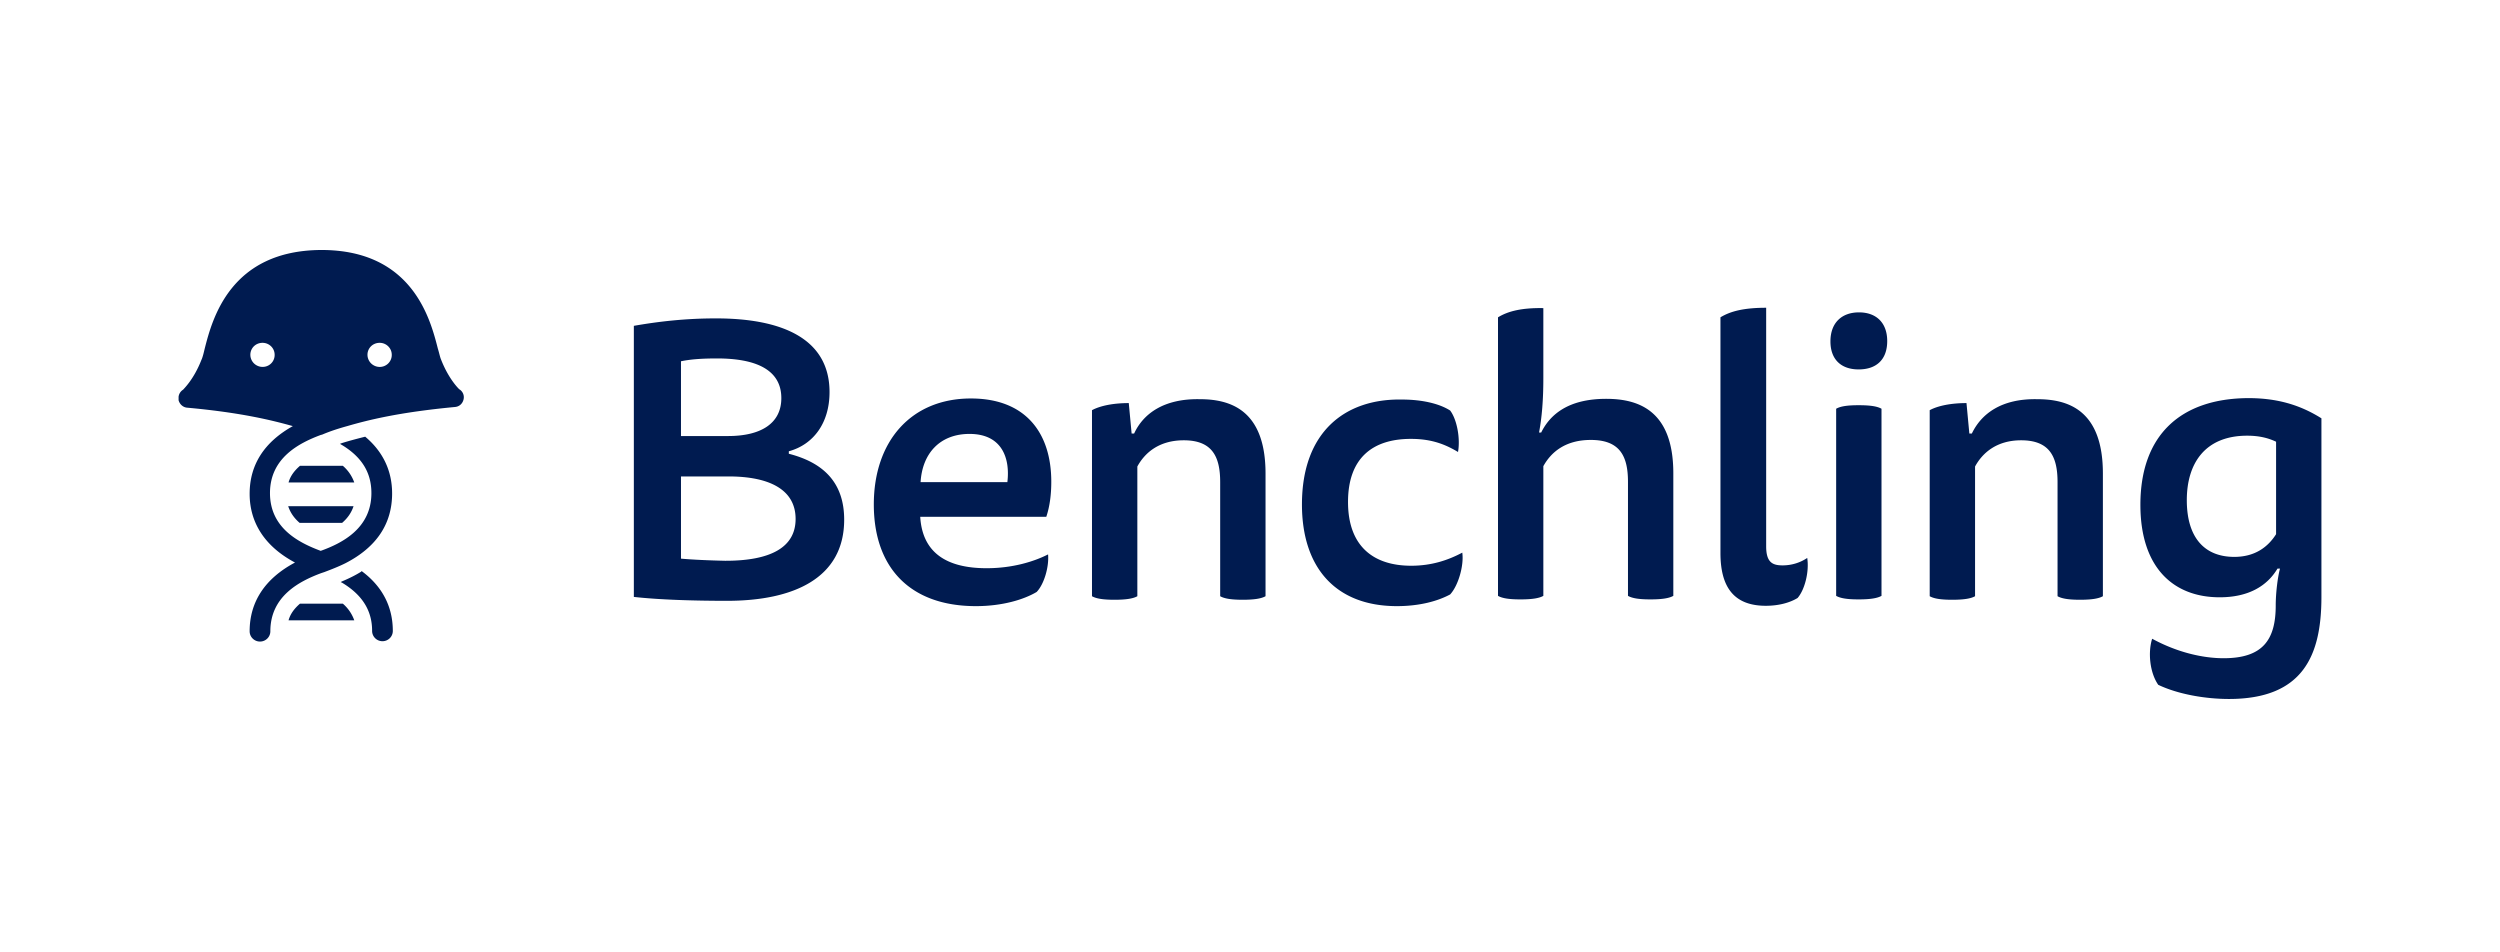 <svg xmlns="http://www.w3.org/2000/svg" fill="none" viewBox="0 0 210 80"><path fill="#001B50" d="M154.237 34.335v15.717c.36.209.96.298 1.889.298.93 0 1.56-.09 1.92-.298V34.335c-.36-.208-.96-.297-1.92-.297-.959 0-1.529.09-1.889.297ZM82.879 47.73c-3.42 0-5.4-1.34-5.58-4.316h10.589c.3-.893.42-1.905.42-2.947 0-4.107-2.16-6.995-6.75-6.995-5.038 0-8.158 3.602-8.158 8.9 0 5.299 3.03 8.543 8.579 8.543 2.25 0 4.05-.565 5.099-1.19.63-.655 1.05-2.114.96-3.156-1.23.626-3.03 1.161-5.16 1.161Zm-1.44-11.281c2.76 0 3.42 2.084 3.18 4.048h-7.29c.15-2.44 1.65-4.048 4.11-4.048Zm13.828-.03h-.21l-.24-2.56c-1.26 0-2.37.209-3.09.596v15.627c.36.208.96.298 1.89.298.93 0 1.56-.09 1.92-.298V39.187c.63-1.16 1.83-2.202 3.899-2.202 2.37 0 3.059 1.34 3.059 3.512v9.585c.36.208.96.298 1.89.298.93 0 1.56-.09 1.92-.298v-10.3c0-5.357-2.97-6.25-5.519-6.25-3.06-.06-4.77 1.25-5.52 2.887Zm14.097 5.953c0 5.299 2.82 8.543 7.979 8.543 1.89 0 3.419-.416 4.469-.982.69-.744 1.17-2.44 1.02-3.512-1.23.654-2.61 1.101-4.289 1.101-3.21 0-5.309-1.667-5.309-5.358s2.069-5.298 5.279-5.298c1.559 0 2.729.357 3.959 1.101.21-1.131-.09-2.739-.66-3.483-.93-.595-2.399-.922-4.049-.922-4.769-.09-8.399 2.708-8.399 8.81Zm56.271-5.953h-.21l-.24-2.56c-1.26 0-2.37.209-3.09.596v15.627c.36.208.96.298 1.89.298.93 0 1.56-.09 1.92-.298V39.187c.63-1.16 1.83-2.202 3.869-2.202 2.37 0 3.06 1.34 3.06 3.512v9.585c.36.208.96.298 1.889.298.93 0 1.56-.09 1.92-.298v-10.3c0-5.357-2.939-6.25-5.519-6.25-3.03-.06-4.709 1.25-5.489 2.887Zm23.216-2.977c-5.669.03-9.058 3.096-9.058 8.96 0 5.299 2.789 7.77 6.658 7.77 2.43 0 3.99-.953 4.86-2.412h.21c-.21.774-.36 2.114-.36 3.096 0 2.917-1.11 4.435-4.38 4.435-1.769 0-3.929-.506-5.999-1.637-.36 1.131-.21 2.828.51 3.87 1.68.803 3.99 1.19 5.939 1.19 6.239 0 7.769-3.661 7.769-8.572V35.139c-1.8-1.131-3.719-1.697-6.149-1.697Zm2.34 11.43c-.66 1.043-1.74 1.906-3.51 1.906-2.519 0-3.989-1.637-3.989-4.763 0-3.125 1.56-5.417 5.069-5.417 1.05 0 1.8.208 2.43.506v7.769Zm-124.93-6.756v-.209c2.07-.565 3.42-2.38 3.42-4.97 0-4.495-3.99-6.192-9.538-6.192-2.61 0-4.86.268-6.9.625v22.771c2.13.239 5.04.328 7.83.328 5.548 0 9.838-1.875 9.838-6.817 0-3.214-1.86-4.822-4.65-5.536Zm-9.058-7.77c.87-.178 1.83-.237 3.03-.237 3.329 0 5.399.982 5.399 3.333 0 2.144-1.74 3.185-4.47 3.185h-3.959v-6.28Zm3.75 16.76c-1.38-.03-2.76-.09-3.75-.18v-6.905h3.99c3.479 0 5.638 1.131 5.638 3.572 0 2.44-2.19 3.512-5.879 3.512Zm92.804-18.426c0 1.488.87 2.351 2.369 2.351 1.5 0 2.4-.833 2.4-2.381 0-1.548-.93-2.411-2.37-2.411-1.439 0-2.399.863-2.399 2.44Zm-27.925-2.024v23.396c.359.209.959.298 1.889.298s1.56-.09 1.92-.298V39.158c.66-1.191 1.86-2.203 3.989-2.203 2.4 0 3.12 1.31 3.12 3.512v9.585c.36.209.96.298 1.889.298.93 0 1.56-.09 1.92-.298V39.753c0-5.358-3.029-6.251-5.639-6.251-3.179 0-4.709 1.31-5.459 2.828h-.18c.24-1.28.36-2.739.36-4.554v-5.894c-1.77-.03-2.94.238-3.809.774Zm18.686 0V46.45c0 2.769 1.05 4.436 3.81 4.436 1.11 0 2.039-.268 2.669-.655.6-.685.99-2.203.81-3.364-.57.387-1.29.625-2.069.625-.87 0-1.38-.268-1.38-1.607V25.852c-1.8 0-2.97.268-3.84.804ZM25.198 50.707c-.48.417-.81.863-.96 1.4h5.52a3.271 3.271 0 0 0-.96-1.4h-3.6Zm5.13-2.679c-.48.298-1.02.566-1.59.804l-.12.06.12.059c1.68 1.012 2.52 2.322 2.52 4.048 0 .476.39.863.87.863s.869-.387.869-.863c0-2.024-.87-3.72-2.58-5l-.03-.03-.06.06Zm-6.12-5.507c.18.536.48.983.96 1.4h3.57c.48-.417.78-.864.96-1.4h-5.49Zm.99-3.393c-.48.417-.81.863-.96 1.399h5.52a3.271 3.271 0 0 0-.96-1.4h-3.6ZM21.03 29.81a.997.997 0 0 1 .628-.938c.124-.05.258-.075.392-.074a1.016 1.016 0 0 1 .945.623c.05.123.076.256.075.389a.997.997 0 0 1-.628.937 1.036 1.036 0 0 1-1.11-.225 1.02 1.02 0 0 1-.302-.712Zm9.838 0a.997.997 0 0 1 .628-.938c.125-.05.258-.075.392-.074a1.017 1.017 0 0 1 .945.623c.05.123.076.256.075.389a.995.995 0 0 1-.296.718 1.013 1.013 0 0 1-.724.294 1.036 1.036 0 0 1-.718-.3 1.02 1.02 0 0 1-.302-.712Zm-13.677-.506c-.09.387-.18.744-.27.923-.66 1.696-1.53 2.47-1.53 2.5a.823.823 0 0 0-.39.595v.298c.09.328.36.595.72.625 4.59.417 7.169 1.072 8.878 1.548-2.4 1.34-3.629 3.245-3.629 5.685 0 2.441 1.29 4.436 3.81 5.775-2.52 1.34-3.81 3.304-3.81 5.775 0 .476.39.863.87.863s.87-.387.87-.863c0-2.947 2.43-4.197 4.259-4.882l.27-.09c.63-.237 1.23-.475 1.77-.743 2.61-1.34 3.929-3.304 3.929-5.864 0-1.876-.75-3.483-2.22-4.733l-.03-.03h-.03c-.72.179-1.38.357-1.95.536l-.15.06.15.089c1.68 1.012 2.49 2.321 2.49 4.048 0 2.947-2.43 4.197-4.259 4.852-1.83-.685-4.26-1.905-4.26-4.852s2.43-4.197 4.26-4.882l.12-.03c.42-.178 1.02-.416 2.1-.714 1.74-.506 4.319-1.16 9.058-1.607.36-.03.63-.268.72-.625a.777.777 0 0 0-.36-.864s-.87-.803-1.53-2.5c-.09-.209-.15-.536-.27-.923-.63-2.47-2.13-8.275-9.778-8.275-7.679.03-9.178 5.834-9.808 8.305Z"/></svg>